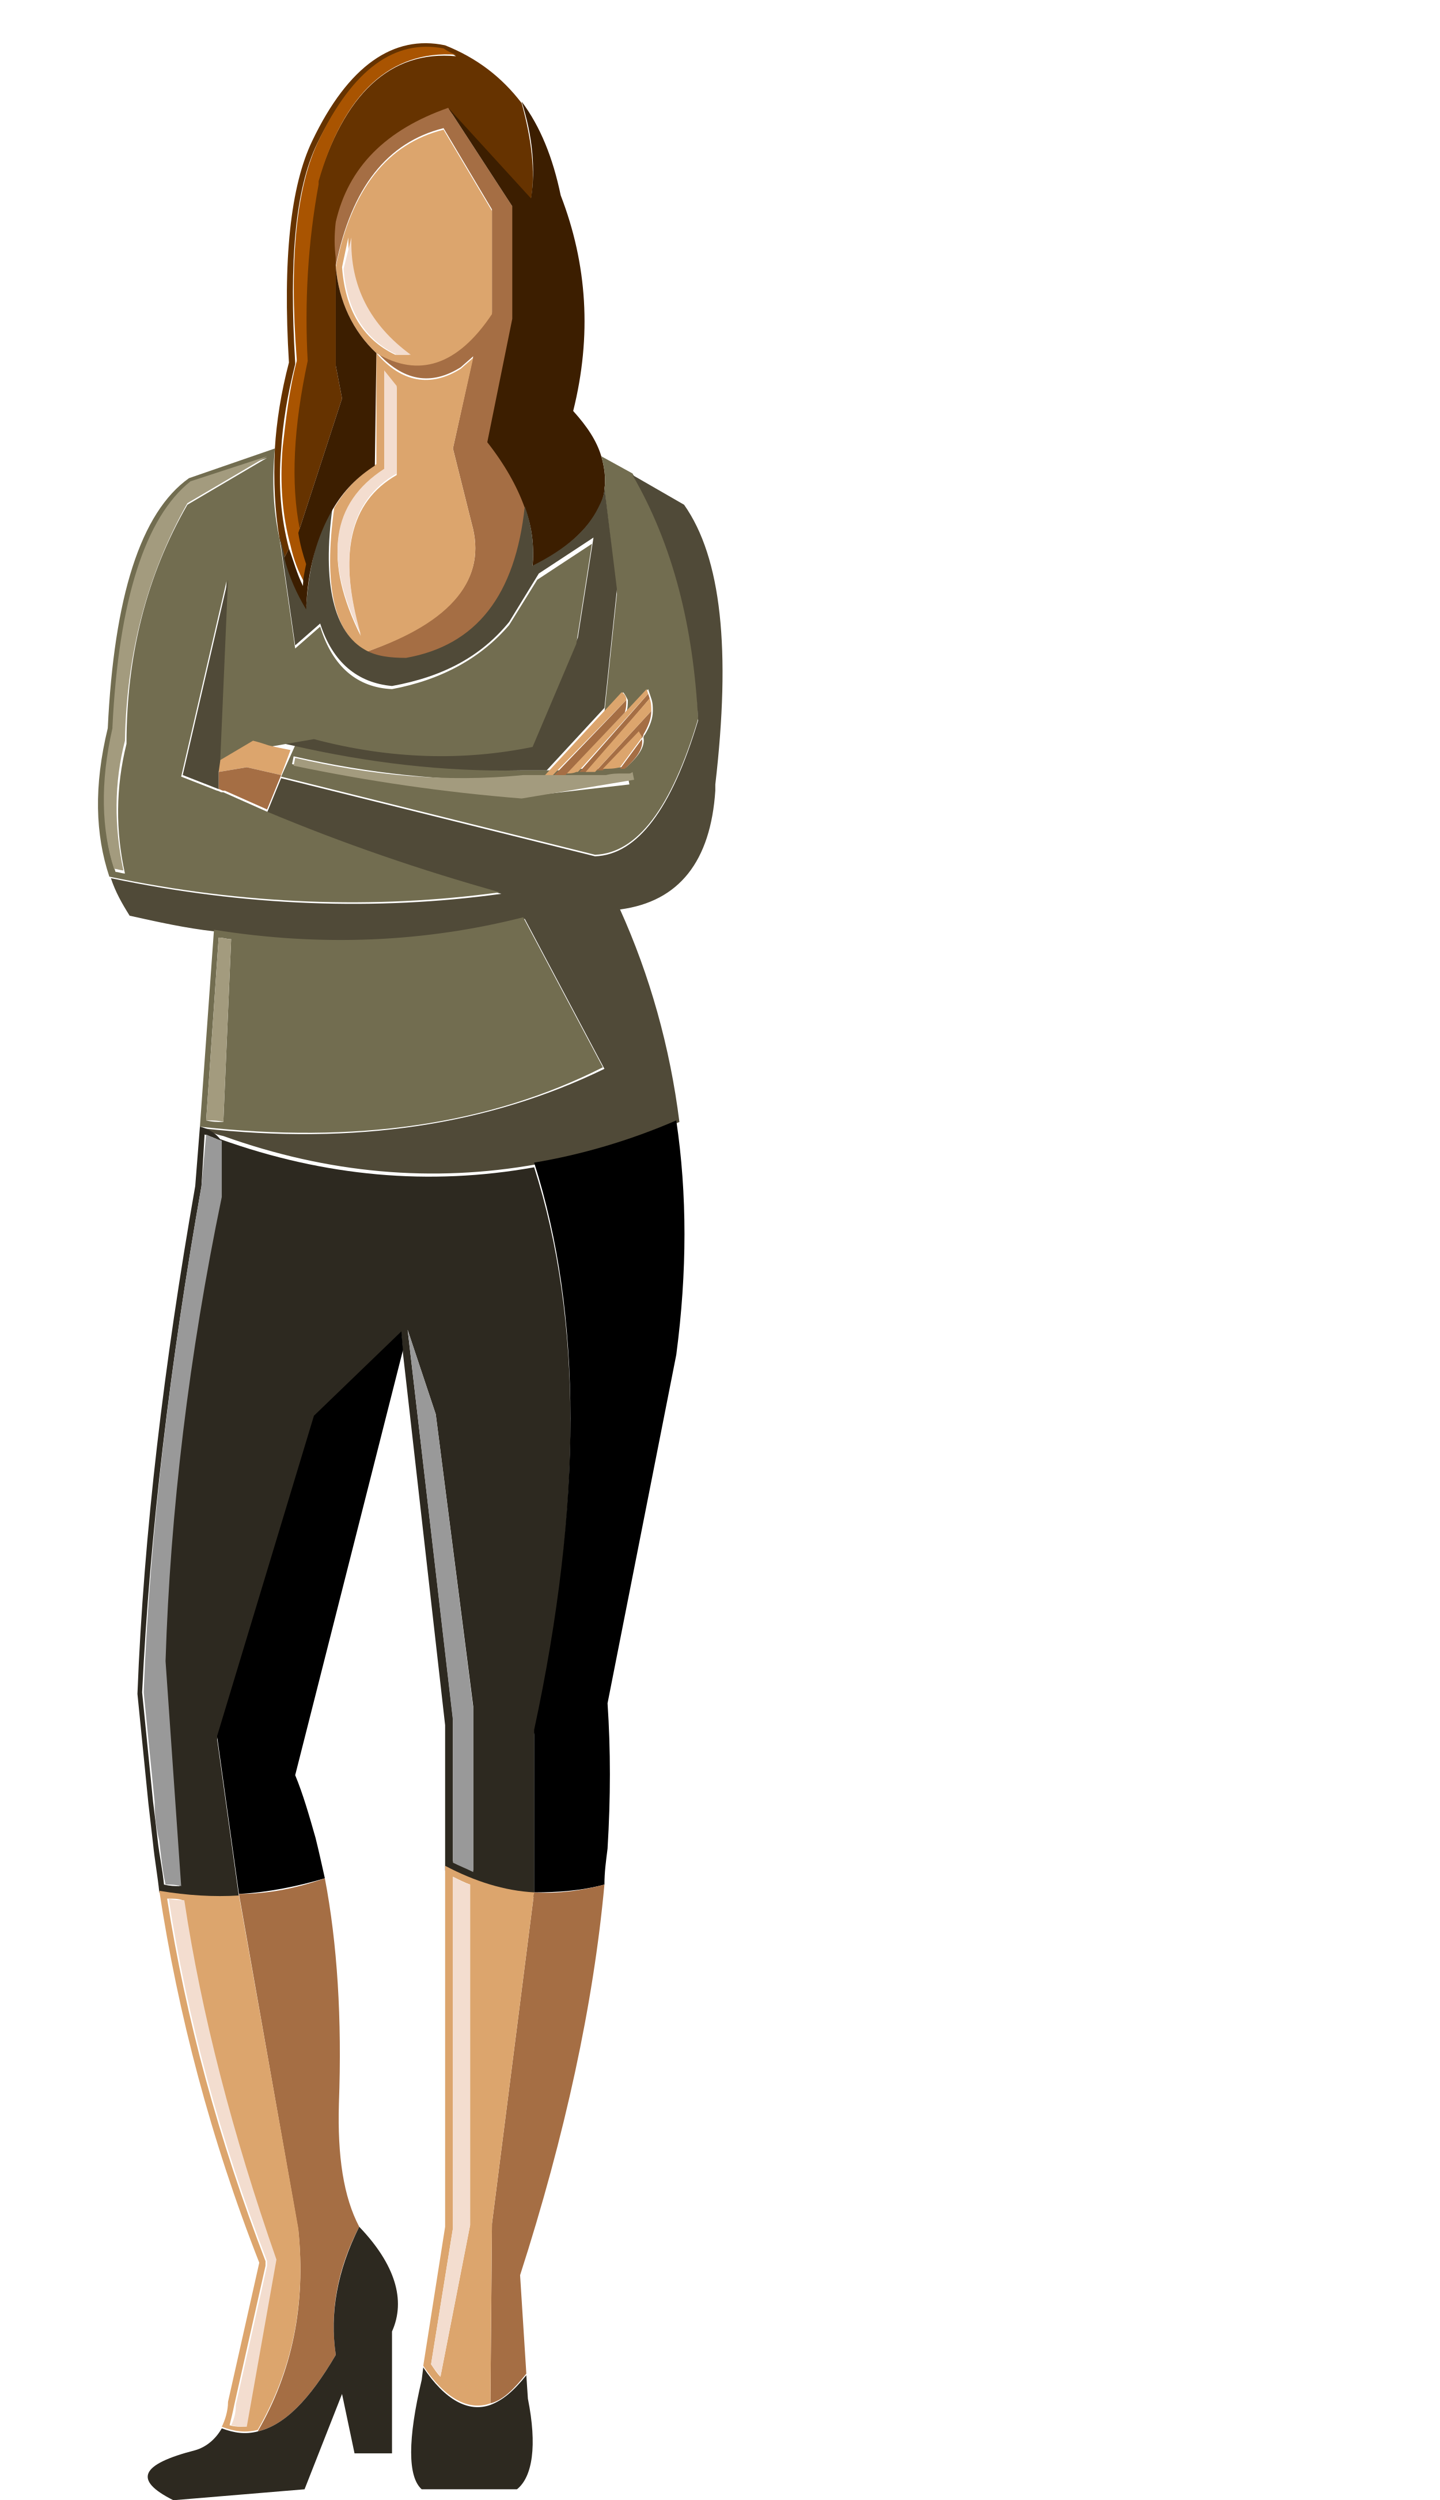 <?xml version="1.0" encoding="utf-8"?>
<!-- Generator: Adobe Illustrator 22.1.0, SVG Export Plug-In . SVG Version: 6.00 Build 0)  -->
<svg version="1.1" id="Capa_1" xmlns="http://www.w3.org/2000/svg" xmlns:xlink="http://www.w3.org/1999/xlink" x="0px" y="0px"
	 width="92.2px" height="160px" viewBox="0 0 92.2 160" style="enable-background:new 0 0 92.2 160;" xml:space="preserve">
<style type="text/css">
	.st0{fill:#663300;}
	.st1{fill:#A95401;}
	.st2{fill:#A56E44;}
	.st3{fill:#3C1E00;}
	.st4{fill:#DCA56D;}
	.st5{fill:#F3DDCF;}
	.st6{fill:#726D50;}
	.st7{fill:#A39B7E;}
	.st8{fill:#504A38;}
	.st9{fill:#2D2920;}
	.st10{fill:#999999;}
</style>
<path class="st0" d="M28.4,3.2c0.3,0.1,0.5,0.2,0.8,0.4C25,3.2,22,6,20.3,11.8c0,0,0,0.1,0,0.2c-0.7,3.8-0.9,7.6-0.7,11.3
	c-0.9,4.2-1.1,7.8-0.5,10.8l2.8-8.6l-0.4-2.1v-6.6v0c0-0.1,0-0.2,0-0.2c0-0.7,0-1.5,0-2.3c0.8-3.4,3.2-5.9,7.2-7.3l5.3,5.8
	c0.3-1.9,0-4-0.6-6.2c-1.3-1.7-2.9-2.9-4.9-3.7c-3.3-0.7-6.2,1.3-8.5,6.1c-1.4,2.9-1.9,7.6-1.5,14.2c-0.5,1.9-0.8,3.8-0.9,5.5v0
	c-0.1,2.1,0,4,0.3,5.8c0.1,0.4,0.2,0.8,0.3,1.2l0.3-0.6c-0.5-1.9-0.7-4-0.5-6.3v0c0.1-1.7,0.4-3.5,0.9-5.5c0,0,0-0.1,0-0.1
	c-0.4-6.5,0-11.1,1.4-14C22.6,4.5,25.2,2.6,28.4,3.2L28.4,3.2L28.4,3.2z"/>
<path class="st1" d="M29.2,3.5c-0.3-0.1-0.5-0.2-0.8-0.4h0c-3.1-0.6-5.8,1.3-8,5.9c-1.4,2.9-1.9,7.5-1.4,14c0,0,0,0.1,0,0.1
	c-0.5,1.9-0.7,3.8-0.9,5.5v0c-0.2,2.4,0,4.5,0.5,6.3c0.2,0.9,0.5,1.7,0.9,2.4c0-0.5,0.1-1,0.2-1.4c-0.2-0.6-0.4-1.3-0.5-2
	c-0.6-3-0.4-6.6,0.5-10.8c-0.2-3.7,0-7.5,0.7-11.3c0,0,0-0.1,0-0.2C22,6,25,3.2,29.2,3.5L29.2,3.5z"/>
<path class="st2" d="M32.8,13.2l-4.1-6.3c-4,1.4-6.4,3.8-7.2,7.3c-0.1,0.8-0.1,1.6,0,2.3c0,0,0,0.1,0,0.2v0c0,0.1,0,0.2,0,0.3
	c1-5,3.3-7.9,6.9-8.8l3.1,5.2v6.6c-2.3,3.3-4.8,4.1-7.4,2.5c1.7,1.9,3.5,2.2,5.4,1l0.8-0.7L29,28.7l1.2,4.8c1,3.5-1.2,6.2-6.7,8.2
	c0.7,0.4,1.6,0.5,2.6,0.5c4.5-0.8,7-4,7.6-9.7c-0.5-1.4-1.3-2.8-2.4-4.2l1.6-7.9V13.2L32.8,13.2z"/>
<path class="st3" d="M28.7,6.9l4.1,6.3v7.2l-1.6,7.9c1.1,1.4,1.9,2.8,2.4,4.2c0.5,1.3,0.6,2.5,0.5,3.8c2.1-1.1,3.5-2.4,4.2-3.7
	c0.2-0.4,0.4-0.9,0.4-1.3c0.1-0.7,0-1.4-0.2-2.1c-0.3-1-0.9-1.9-1.8-2.9c1.2-4.8,0.9-9.4-0.8-13.8c-0.5-2.4-1.3-4.4-2.5-6
	c0.7,2.2,0.9,4.3,0.6,6.2L28.7,6.9L28.7,6.9z"/>
<path class="st4" d="M31.5,13.5l-3.1-5.2c-3.6,0.9-5.9,3.8-6.9,8.8c0.2,2.2,1.1,4.1,2.6,5.5c2.7,1.6,5.2,0.8,7.4-2.5L31.5,13.5
	L31.5,13.5z M26.2,22.7h-0.9c-2.1-1-3.2-2.9-3.4-5.6l0.4-1.9C22.3,18.3,23.6,20.8,26.2,22.7L26.2,22.7z"/>
<path class="st5" d="M25.4,22.7h0.9c-2.6-1.9-3.9-4.4-3.8-7.5L22,17.2C22.2,19.8,23.3,21.7,25.4,22.7L25.4,22.7z"/>
<path class="st4" d="M30.3,22.9l-0.8,0.7c-1.9,1.2-3.8,0.9-5.4-1v7.1c-1.1,0.7-2,1.6-2.7,2.8c-0.7,5,0,8.1,2.1,9.2
	c5.5-1.9,7.7-4.7,6.7-8.2L29,28.7L30.3,22.9L30.3,22.9z M24.6,23.8l0.8,1v5.6c-3,1.7-3.8,5.1-2.3,10.3c-2.4-4.8-1.9-8.4,1.5-10.6
	V23.8L24.6,23.8z"/>
<path class="st5" d="M25.4,24.7l-0.8-1V30c-3.4,2.2-3.9,5.7-1.5,10.6c-1.5-5.2-0.7-8.6,2.3-10.3V24.7L25.4,24.7z"/>
<path class="st6" d="M38.5,29.2c0.2,0.7,0.3,1.4,0.2,2.1l0.8,6.7l-0.8,7.6l1.2-1.3c0.1,0.1,0.2,0.3,0.3,0.5c0,0.2,0,0.5-0.1,0.8
	l1.4-1.5l0.1,0.3l0.1,0.3c0.1,0.3,0.1,0.5,0.1,0.8c0,0.5-0.2,1-0.5,1.5c0,0-0.1,0.1-0.1,0.2c0.1,0.5-0.2,1.1-1.1,1.9
	c-0.1,0-0.2,0-0.3,0c-0.4,0-0.7,0-1.1,0.1c-0.1,0-0.3,0-0.4,0c-0.2,0-0.4,0-0.6,0c-0.1,0-0.3,0-0.5,0c0,0-0.1,0-0.1,0
	c-0.2,0-0.5,0-0.7,0.1c-0.2,0-0.5,0-0.7,0c-0.2,0-0.4,0-0.5,0c-0.6,0-1.1,0-1.7,0c-4.9,0-9.8-0.5-14.6-1.6L18,49.7l20.1,5
	c2.7-0.1,4.9-3,6.6-8.7c-0.2-6-1.6-11.2-4.2-15.7L38.5,29.2L38.5,29.2z M18.7,48.9l0.1-0.5c4.8,1.1,9.6,1.6,14.4,1.5
	c0.6,0,1.1,0,1.7,0c0.2,0,0.4,0,0.5,0h0c0.2,0,0.5,0,0.7,0c0.3,0,0.5,0,0.8,0c0,0,0.1,0,0.1,0c0.1,0,0.3,0,0.5,0c0.2,0,0.4,0,0.6,0
	c0.1,0,0.3,0,0.4,0c0.4,0,0.7,0,1.1-0.1c0.1,0,0.2,0,0.4,0c0,0,0.1,0,0.2-0.1l0,0l0.1,0.5L33.3,51C28.3,50.6,23.5,49.9,18.7,48.9
	L18.7,48.9z"/>
<path class="st7" d="M18.9,48.5l-0.1,0.5c4.8,1,9.6,1.7,14.6,2.1l7.2-1.2l-0.1-0.5l0,0c-0.1,0.1-0.2,0.1-0.2,0.1c-0.1,0-0.2,0-0.4,0
	c-0.4,0-0.7,0-1.1,0.1c-0.1,0-0.3,0-0.4,0c-0.2,0-0.4,0-0.6,0c-0.1,0-0.3,0-0.5,0c0,0-0.1,0-0.1,0c-0.2,0-0.5,0-0.8,0
	c-0.2,0-0.5,0-0.7,0h0c-0.1,0-0.3,0-0.5,0c-0.6,0-1.1,0-1.7,0C28.5,50.1,23.7,49.6,18.9,48.5L18.9,48.5z"/>
<path class="st8" d="M38.7,31.2c0,0.5-0.2,0.9-0.4,1.3c-0.7,1.4-2,2.6-4.2,3.7c0.1-1.2,0-2.4-0.5-3.8c-0.6,5.7-3.1,8.9-7.6,9.7
	c-1,0-1.9-0.1-2.6-0.5c-2-1.1-2.8-4.2-2.1-9.2c-1,1.7-1.5,3.8-1.7,6.4c-0.6-1-1.1-2.1-1.4-3.3c-0.1-0.4-0.2-0.8-0.3-1.2l1,7l1.6-1.4
	c0.8,2.5,2.4,3.8,4.6,4c3.3-0.6,5.7-1.9,7.5-4.1l1.9-3.1l3.5-2.3l-1,6.4l-2.8,6.6c-4.4,0.9-9.1,0.7-14-0.5l-2.9,0.5
	c0.5,0.1,0.9,0.2,1.4,0.3c4.8,1.1,9.7,1.7,14.6,1.6c0.6,0,1.1,0,1.7,0l3.7-4l0.8-7.6L38.7,31.2L38.7,31.2z"/>
<path class="st8" d="M43.8,32.3l-3.3-1.9c2.6,4.5,3.9,9.7,4.2,15.7c-1.7,5.7-3.9,8.6-6.6,8.7l-20.1-5l-0.9,2.2c5,2.1,10,3.8,15,5.2
	c-8,1.1-16.4,0.8-25-1c0.3,0.9,0.7,1.6,1.2,2.4c1.8,0.4,3.6,0.8,5.4,1c7,1.1,13.6,0.8,19.9-0.8l5.1,9.6c-7.4,3.6-16,4.9-25.8,3.8
	c0.5,0.2,0.9,0.4,1.4,0.5c6.7,2.4,13.4,3,20.1,1.8c3-0.5,6.1-1.4,9.1-2.7c-0.6-4.8-1.9-9.4-3.8-13.6c3.8-0.5,5.8-3.1,6.1-7.6
	c0-0.1,0-0.3,0-0.4C46.8,41.6,46.2,35.7,43.8,32.3L43.8,32.3z"/>
<path class="st3" d="M24.1,22.6c-1.5-1.4-2.4-3.3-2.6-5.5c0-0.1,0-0.2,0-0.3v6.6l0.4,2.1l-2.8,8.6c0.1,0.7,0.3,1.4,0.5,2
	c-0.1,0.5-0.2,0.9-0.2,1.4c-0.4-0.8-0.6-1.6-0.9-2.4l-0.3,0.6c0.3,1.2,0.8,2.3,1.4,3.3c0.1-2.6,0.7-4.7,1.7-6.4
	c0.7-1.2,1.6-2.1,2.7-2.8L24.1,22.6L24.1,22.6z"/>
<path class="st6" d="M17.9,34.5c-0.4-1.8-0.5-3.7-0.3-5.8v0l-5.5,1.9C9,32.8,7.3,38.2,6.9,46.6C6,50.3,6.1,53.4,7,56.1
	c8.6,1.8,17,2.1,25,1c-5-1.4-10-3.1-15-5.2c-0.9-0.4-1.8-0.8-2.7-1.2c0,0-0.1,0-0.1,0c-0.1,0-0.2-0.1-0.3-0.1l-2.3-0.9l2.9-12.5
	l-0.5,11.6l2.2-1.3c0.3,0.1,0.6,0.2,1,0.3l2.9-0.5c4.9,1.3,9.6,1.4,14,0.5l2.8-6.6l1-6.4l-3.5,2.3L32.6,40c-1.8,2.1-4.3,3.5-7.5,4.1
	c-2.2-0.1-3.8-1.4-4.6-4l-1.6,1.4L17.9,34.5L17.9,34.5z M17.1,29.3l-5.1,3c-2.6,4.5-3.9,9.6-3.9,15.3c-0.7,2.8-0.7,5.6-0.1,8.3
	c-0.2,0-0.4-0.1-0.6-0.1c-0.9-2.5-0.9-5.5-0.1-9c0,0,0,0,0-0.1c0.4-8.2,2-13.4,5-15.7L17.1,29.3L17.1,29.3z"/>
<path class="st7" d="M12,32.2l5.1-3l-4.9,1.6c-2.9,2.3-4.6,7.6-5,15.7c0,0,0,0,0,0.1c-0.8,3.5-0.7,6.5,0.1,9c0.2,0,0.4,0.1,0.6,0.1
	c-0.6-2.8-0.6-5.6,0.1-8.3C8.1,41.9,9.4,36.8,12,32.2L12,32.2z"/>
<path class="st4" d="M18.6,48c-0.5-0.1-1-0.2-1.4-0.3c-0.3-0.1-0.6-0.2-1-0.3l-2.2,1.3l0,0.7l1.8-0.3l2.2,0.5L18.6,48L18.6,48z"/>
<path class="st2" d="M14,50.5c0.1,0,0.2,0.1,0.3,0.1c0,0,0.1,0,0.1,0c0.9,0.4,1.8,0.8,2.7,1.2l0.9-2.2l-2.2-0.5L14,49.4L14,50.5
	L14,50.5z"/>
<polygon class="st8" points="14,50.5 14,49.4 14.1,48.7 14.6,37.1 11.7,49.6 14,50.5 "/>
<path class="st9" d="M12.8,72.1l-0.3,3.8c-2,11.4-3.3,22.2-3.7,32.5l0.7,7c0.1,0.9,0.2,1.7,0.3,2.6c0.1,1,0.3,2.1,0.4,3.1
	c1.8,0.3,3.4,0.4,5.1,0.3l-1.4-10.1l6.2-20.5l5.6-5.4l0.1,1.2l2.7,23.8v9.3c1.9,1,3.8,1.5,5.7,1.7l0-10.4c3.1-14.5,3.1-26.6,0-36.3
	c-6.7,1.2-13.4,0.6-20.1-1.8C13.7,72.4,13.2,72.2,12.8,72.1L12.8,72.1z M12.9,75.9L12.9,75.9l0.2-3.3c0.3,0.1,0.6,0.2,1,0.4v3.6
	c-2,10.1-3.3,20-3.6,29.7l1,14.4c-0.3,0-0.6,0-1-0.1c-0.1-1-0.3-1.9-0.4-2.8c-0.1-0.9-0.2-1.7-0.3-2.5l-0.7-7
	C9.6,98,10.9,87.2,12.9,75.9L12.9,75.9z M26.1,85.1l1.8,5.4l2.4,18.7v10.5c-0.5-0.2-0.9-0.4-1.3-0.6v-9.1L26.1,85.1L26.1,85.1z"/>
<path class="st10" d="M12.9,75.9L12.9,75.9C10.9,87.2,9.6,98,9.2,108.3l0.7,7c0,0.9,0.1,1.7,0.3,2.5c0.1,0.9,0.2,1.9,0.4,2.8
	c0.3,0,0.6,0,1,0.1l-1-14.4c0.3-9.6,1.5-19.6,3.6-29.7V73c-0.3-0.1-0.6-0.2-1-0.4L12.9,75.9L12.9,75.9z"/>
<path class="st10" d="M27.9,90.5l-1.8-5.4l2.9,25v9.1c0.4,0.2,0.9,0.4,1.3,0.6v-10.5L27.9,90.5L27.9,90.5z"/>
<path class="st6" d="M13.7,59.5l-0.9,12.6c9.9,1.1,18.5-0.1,25.8-3.8l-5.1-9.6C27.2,60.3,20.6,60.6,13.7,59.5L13.7,59.5z M14,60
	c0.3,0,0.5,0.1,0.8,0.1l-0.5,11.7c-0.4,0-0.7,0-1.1-0.1L14,60L14,60z"/>
<path class="st7" d="M14.8,60.1c-0.3,0-0.5-0.1-0.8-0.1l-0.8,11.7c0.4,0,0.8,0,1.1,0.1L14.8,60.1L14.8,60.1z"/>
<path class="st2" d="M41.6,44.7l-0.1-0.3l-4.4,5c0.1,0,0.3,0,0.5,0L41.6,44.7L41.6,44.7z"/>
<path class="st4" d="M41.5,44.4l-0.1-0.3L40,45.6l-3.8,3.9c0.2,0,0.5,0,0.7-0.1c0,0,0.1,0,0.1,0L41.5,44.4L41.5,44.4z"/>
<path class="st4" d="M40.1,44.8c0-0.2-0.1-0.4-0.3-0.5l-1.2,1.3l-3.7,4c0.2,0,0.4,0,0.5,0L40.1,44.8L40.1,44.8z"/>
<path class="st2" d="M41.2,47c0.3-0.5,0.5-1,0.5-1.5l-3.5,3.8c0.1,0,0.3,0,0.4,0l2.3-2.4c0.1,0.1,0.2,0.2,0.2,0.4
	C41.1,47.2,41.2,47.1,41.2,47L41.2,47z"/>
<path class="st4" d="M41.1,47.2c0-0.1-0.1-0.2-0.2-0.4l-2.3,2.4c0.4,0,0.7,0,1.1-0.1L41.1,47.2L41.1,47.2z"/>
<path class="st4" d="M41.7,45.5c0-0.3,0-0.5-0.1-0.8l-4.1,4.7c0.2,0,0.4,0,0.6,0L41.7,45.5L41.7,45.5z"/>
<path class="st2" d="M40,45.6c0.1-0.3,0.1-0.5,0.1-0.8l-4.6,4.8c0.2,0,0.5,0,0.7,0L40,45.6L40,45.6z"/>
<path class="st2" d="M39.7,49.2c0.1,0,0.2,0,0.3,0c0.9-0.8,1.2-1.4,1.1-1.9L39.7,49.2L39.7,49.2z"/>
<path d="M43.3,71.7c-3,1.3-6.1,2.2-9.1,2.7c3.1,9.7,3.1,21.9,0,36.3l0,10.4c1.5,0,3-0.1,4.5-0.5c0-0.8,0.1-1.5,0.2-2.3
	c0.2-3.3,0.2-6.3,0-9.3l4.4-22.3C44,81.4,44,76.4,43.3,71.7L43.3,71.7z"/>
<path d="M25.8,86.4l-0.1-1.2l-5.6,5.4l-6.2,20.5l1.4,10.1c1.9-0.1,3.8-0.5,5.5-1c-0.2-0.9-0.4-1.8-0.6-2.6c-0.4-1.4-0.8-2.8-1.3-4
	L25.8,86.4L25.8,86.4z"/>
<path class="st2" d="M38.7,120.6c-1.5,0.4-3,0.6-4.5,0.5l-2.7,21.2l-0.1,11.5c0.8-0.2,1.5-0.9,2.3-1.9l-0.4-6.3
	C36.2,136.6,38,128.2,38.7,120.6L38.7,120.6z"/>
<path class="st4" d="M34.2,121.1c-1.9-0.1-3.8-0.7-5.7-1.7v23.1l-1.4,8.9c1.4,2.1,2.9,2.9,4.3,2.4l0.1-11.5L34.2,121.1L34.2,121.1z
	 M29,120.1c0.4,0.2,0.8,0.4,1.1,0.5v21.8l-1.9,9.7c-0.2-0.2-0.4-0.5-0.6-0.8l1.4-8.7V120.1L29,120.1z"/>
<path class="st5" d="M30.1,120.6c-0.4-0.1-0.7-0.3-1.1-0.5v22.5l-1.4,8.7c0.2,0.3,0.4,0.5,0.6,0.8l1.9-9.7L30.1,120.6L30.1,120.6z"
	/>
<path class="st2" d="M20.8,120.2c-1.7,0.6-3.5,1-5.5,1l3.8,21.5c0.5,4.8-0.4,9.1-2.6,12.9c1.7-0.4,3.3-2,5-4.9
	c-0.4-2.8,0.1-5.5,1.5-8.2c-1-1.9-1.4-4.5-1.3-7.9C21.9,129.2,21.6,124.4,20.8,120.2L20.8,120.2z"/>
<path class="st4" d="M15.3,121.3c-1.6,0.1-3.3,0-5.1-0.3c1.2,7.9,3.3,15.9,6.4,23.8l-2,8.9c0,0.6-0.2,1.2-0.4,1.6
	c0.8,0.3,1.5,0.4,2.3,0.2c2.2-3.8,3.1-8,2.6-12.9L15.3,121.3L15.3,121.3z M10.7,121.5c0.4,0,0.7,0,1,0.1c1.1,7.3,3.1,15,5.9,23
	l-1.9,10.7c-0.3,0-0.7,0-1-0.1c0.1-0.4,0.2-0.8,0.3-1.3l2-8.9c0-0.1,0-0.2,0-0.3C14,136.9,11.9,129.2,10.7,121.5L10.7,121.5z"/>
<path class="st5" d="M11.8,121.6c-0.3,0-0.7,0-1-0.1c1.2,7.7,3.3,15.4,6.3,23.2c0,0.1,0,0.2,0,0.3l-2,8.9c0,0.5-0.1,0.9-0.3,1.3
	c0.4,0.1,0.7,0.1,1,0.1l1.9-10.7C14.9,136.6,12.9,128.9,11.8,121.6L11.8,121.6z"/>
<path class="st9" d="M19.5,159.3l2.4-6.1l0.8,3.8h2.4v-7.8c0.9-2,0.2-4.3-2.1-6.7c-1.4,2.8-1.9,5.5-1.5,8.2c-1.7,2.9-3.3,4.5-5,4.9
	c-0.8,0.2-1.5,0.1-2.3-0.2c-0.4,0.7-1,1.2-1.7,1.4c-3.5,0.9-4,1.9-1.4,3.2L19.5,159.3L19.5,159.3z"/>
<path class="st9" d="M33.8,153.5l-0.1-1.5c-0.8,1-1.5,1.6-2.3,1.9c-1.4,0.5-2.9-0.3-4.3-2.4l-0.1,0.8c-0.9,3.8-0.9,6.2,0,7h6.1
	C34.1,158.5,34.4,156.5,33.8,153.5L33.8,153.5z"/>
</svg>
